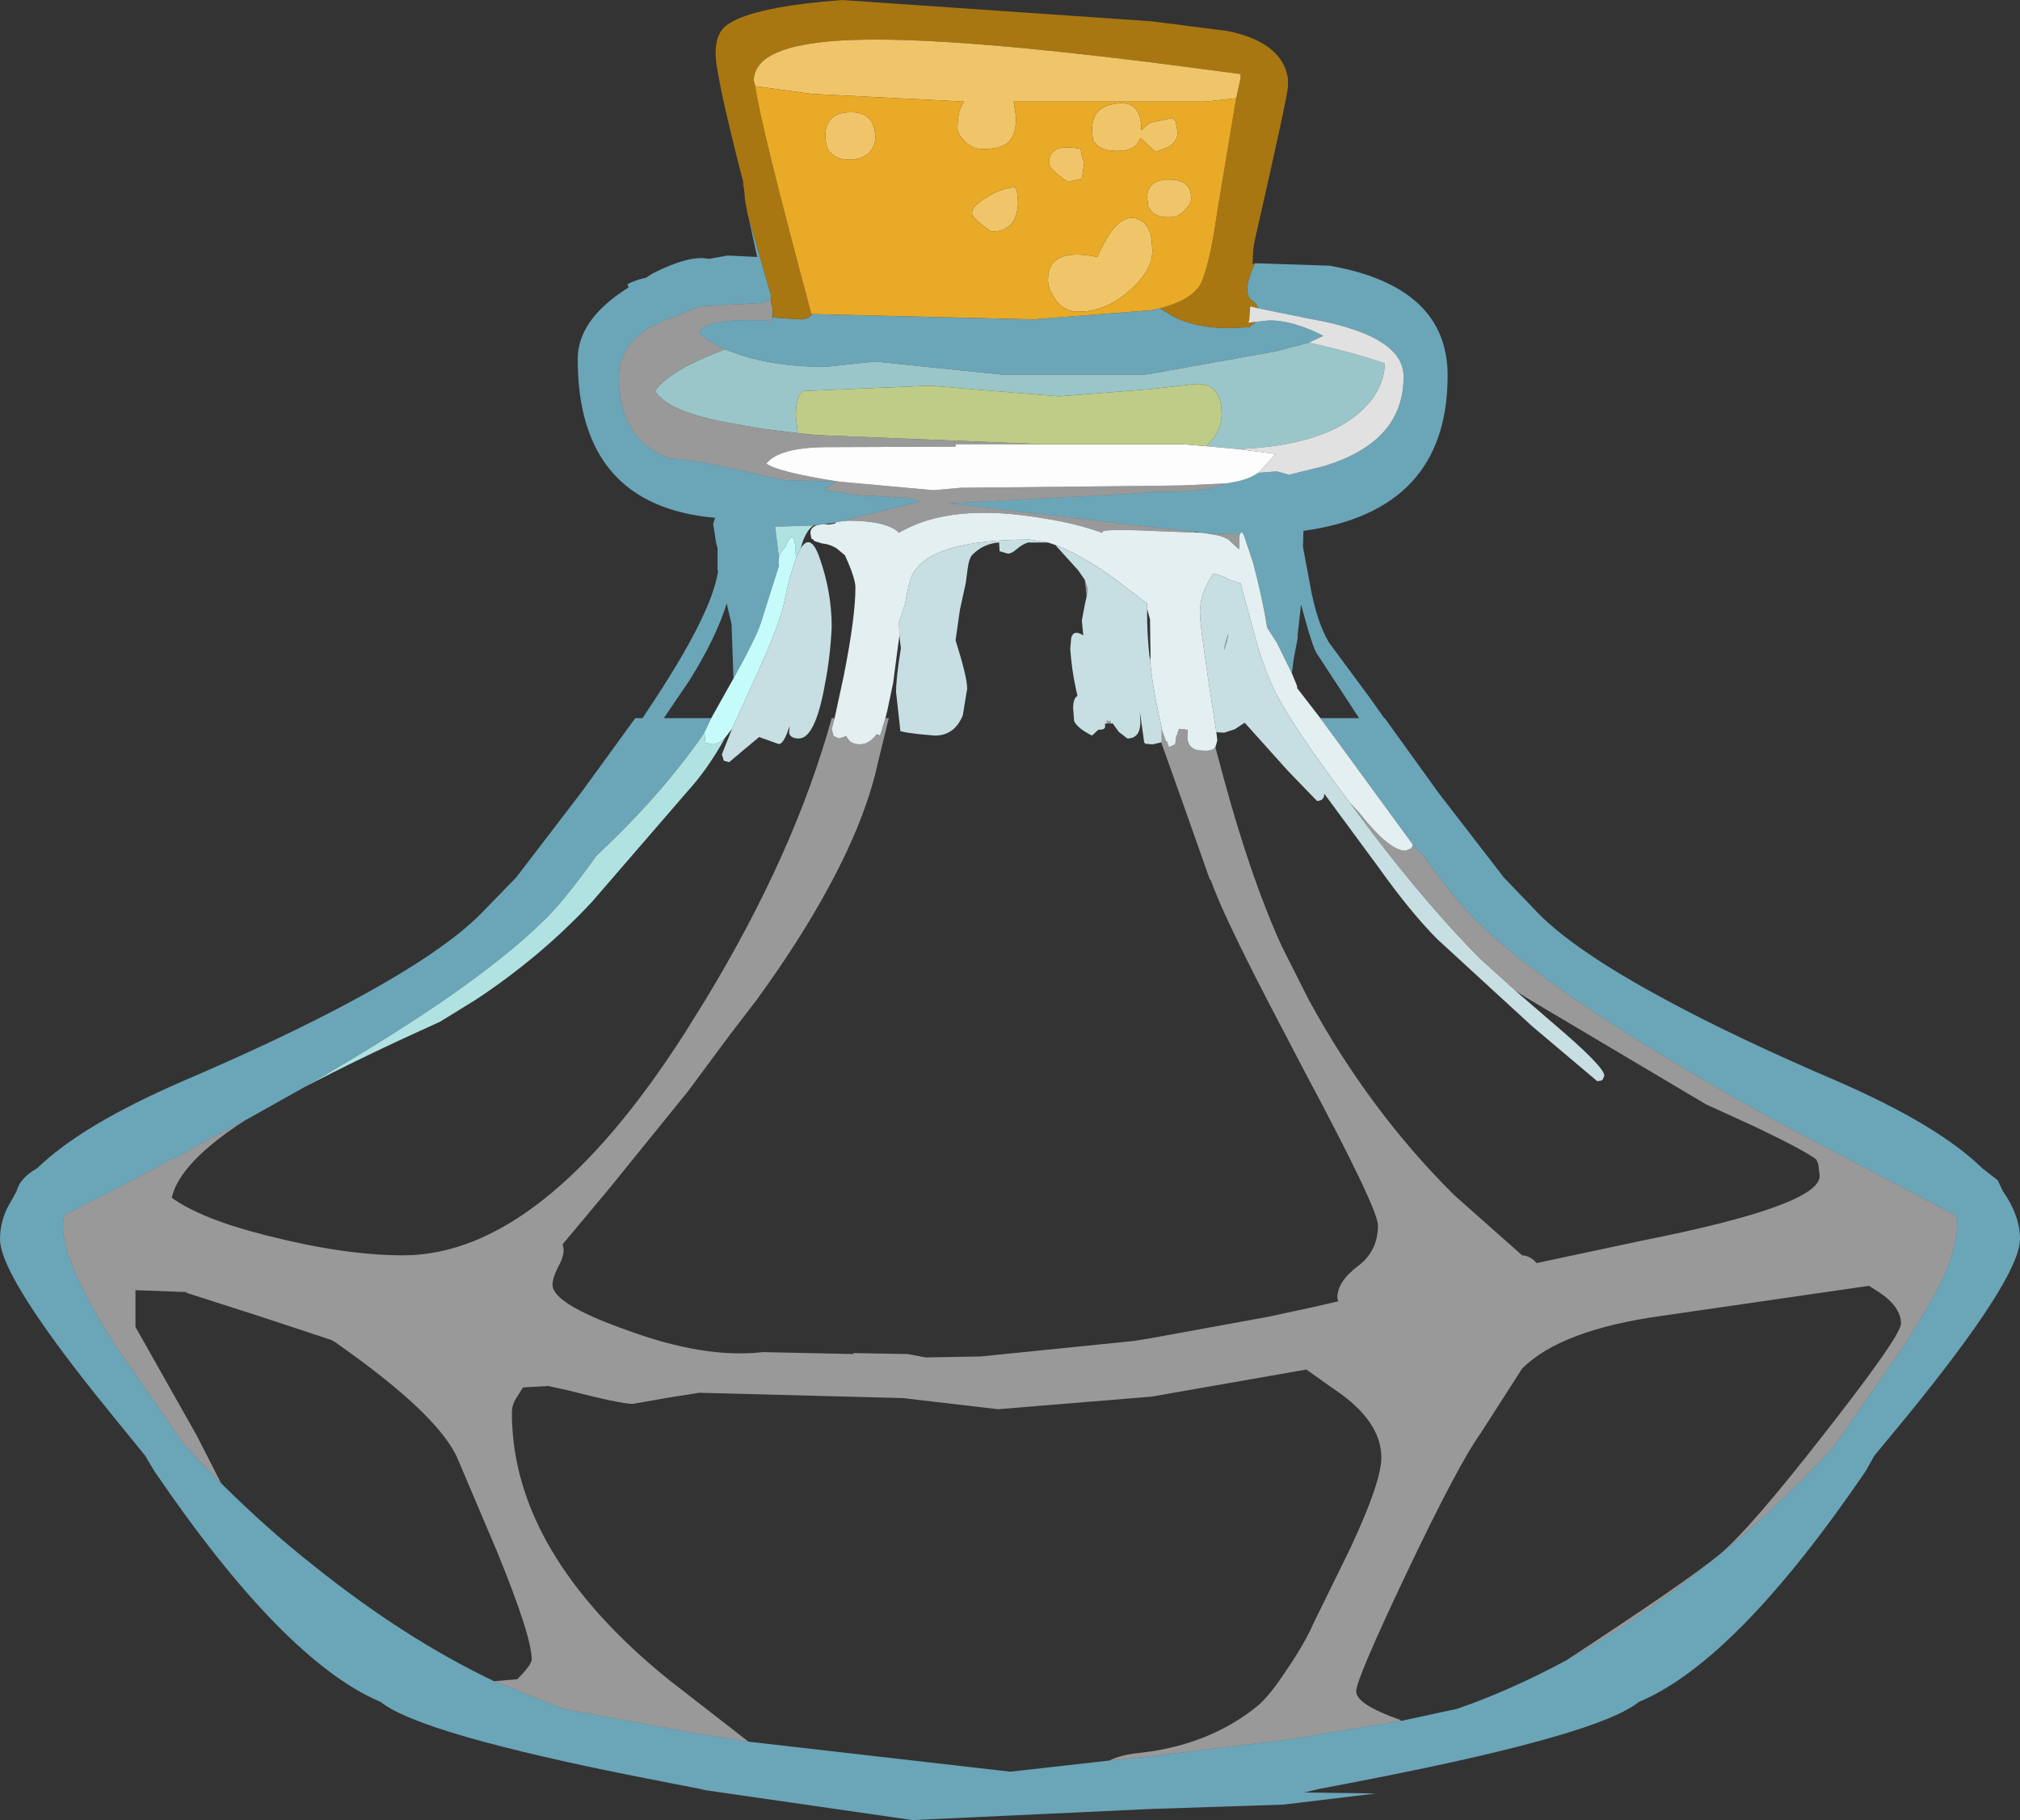 <?xml version="1.0" encoding="UTF-8" standalone="no"?>
<svg xmlns:ffdec="https://www.free-decompiler.com/flash" xmlns:xlink="http://www.w3.org/1999/xlink" ffdec:objectType="frame" height="188.05px" width="208.75px" xmlns="http://www.w3.org/2000/svg">
  <rect width="100%" height="100%" fill="#333333" stroke="none"/>
  <g transform="matrix(1.0, 0.0, 0.0, 1.0, 0.0, 0.0)">
    <use ffdec:characterId="1074" height="188.05" transform="matrix(1.0, 0.0, 0.0, 1.0, 0.0, 0.0)" width="208.75" xlink:href="#shape0"/>
  </g>
  <defs>
    <g id="shape0" transform="matrix(1.0, 0.0, 0.0, 1.0, 0.0, 0.0)">
      <path d="M129.7 27.2 L137.4 27.45 Q149.6 29.6 149.6 38.8 149.6 52.8 134.7 54.85 L134.65 56.5 135.35 60.25 Q136.05 64.25 137.35 66.4 L141.6 72.15 143.05 74.2 143.1 74.2 148.65 81.9 155.4 90.65 159.0 94.4 Q162.85 98.3 172.15 103.3 179.35 107.2 189.85 111.7 200.3 116.25 204.85 120.7 L206.45 121.95 207.0 123.1 Q208.75 125.6 208.75 128.0 208.75 132.05 196.8 146.65 L193.7 150.4 192.8 152.0 Q179.4 171.65 169.35 175.85 165.3 179.15 142.2 183.7 L136.25 184.85 134.8 185.2 142.2 185.3 132.65 186.45 119.0 186.9 94.3 188.05 72.8 184.95 72.45 184.85 66.55 183.7 Q43.45 179.15 39.35 175.85 29.35 171.65 15.95 152.0 L15.0 150.4 11.95 146.65 Q2.9 135.6 0.7 130.6 0.0 129.0 0.0 128.0 0.0 126.45 0.7 124.9 L1.7 123.1 Q1.95 122.3 2.3 121.95 2.85 121.25 3.85 120.7 8.4 116.25 18.9 111.7 29.4 107.2 36.6 103.3 45.85 98.3 49.7 94.4 L53.35 90.65 60.05 81.9 65.65 74.2 66.4 74.2 67.75 72.15 Q73.55 63.3 74.2 59.05 L74.15 58.8 74.15 56.65 74.0 56.05 73.7 54.15 73.9 53.5 Q59.7 52.25 59.7 37.1 59.7 33.0 64.95 29.7 L64.85 29.35 Q65.75 28.9 66.75 28.7 L67.45 28.25 Q71.3 26.3 73.25 26.75 L75.2 26.4 78.25 26.55 77.35 22.45 79.65 30.4 79.65 30.95 78.7 31.3 72.35 31.65 69.5 32.8 Q63.95 34.7 63.95 39.05 63.95 45.2 69.05 47.35 71.9 47.45 78.5 49.05 L79.45 49.3 81.0 49.6 86.45 49.75 85.45 50.35 85.1 50.55 85.25 50.6 87.35 50.95 88.6 51.15 93.85 51.45 95.2 51.8 89.3 53.25 87.05 53.85 86.4 53.95 86.4 54.0 85.15 54.15 84.5 54.25 84.05 54.3 80.75 54.4 80.1 54.4 80.5 57.6 80.45 58.1 80.5 58.45 78.6 64.45 Q78.1 65.95 75.8 70.1 L75.6 64.5 75.1 62.35 Q74.0 65.9 71.25 70.3 L68.6 74.2 73.5 74.2 72.8 75.65 72.8 75.7 Q68.4 82.1 61.65 88.4 58.15 93.3 56.1 95.2 52.45 98.8 45.95 103.3 39.9 107.45 31.5 112.3 L25.25 115.8 Q21.25 117.85 18.1 119.65 L18.1 119.55 14.55 121.5 7.05 125.35 6.6 125.6 6.5 126.6 Q6.5 130.6 12.15 139.35 L19.2 149.5 19.55 149.8 20.7 151.05 22.5 152.9 22.85 153.25 Q27.75 158.1 32.4 161.75 41.75 169.25 51.05 173.7 L58.15 176.55 72.25 179.15 77.35 179.95 104.4 183.05 114.65 181.9 119.0 181.45 132.95 179.75 133.9 179.6 135.25 179.4 136.5 179.15 144.8 177.8 150.6 176.55 Q156.2 174.6 161.85 171.55 169.05 167.55 176.3 161.75 182.7 156.75 189.5 149.5 L196.55 139.35 Q199.5 134.8 201.0 131.6 202.25 128.55 202.25 126.6 L202.15 125.6 187.0 117.65 183.5 115.8 Q170.95 108.85 162.85 103.3 156.3 98.8 152.65 95.2 150.6 93.3 147.1 88.4 L146.0 87.35 146.0 87.25 137.7 75.9 136.45 74.2 140.45 74.2 136.1 67.55 Q135.65 66.95 134.45 62.45 L134.1 65.65 134.1 65.95 133.7 68.05 133.55 69.2 133.5 69.55 131.95 66.4 130.95 64.85 Q130.5 61.95 129.5 58.15 L128.55 55.3 128.55 55.2 128.5 55.2 Q128.25 54.8 128.15 55.2 L124.9 55.15 124.25 55.05 123.55 54.95 119.0 54.45 119.0 50.85 119.0 54.45 118.55 54.4 98.05 52.0 116.3 51.05 119.0 50.85 119.45 50.8 120.75 50.8 Q124.7 50.8 126.5 50.0 L126.6 49.95 126.7 49.95 Q128.8 49.65 129.7 49.05 L130.05 48.85 131.95 48.7 133.2 49.05 136.85 48.15 Q143.25 46.2 144.65 41.7 145.05 40.4 145.05 38.9 145.05 34.6 135.15 32.9 L130.0 31.85 Q129.9 31.4 129.45 31.1 128.9 30.75 128.9 29.95 128.9 28.8 129.7 27.2 M119.0 186.9 L119.0 181.45 119.0 186.9 M128.5 74.75 L128.6 74.65 128.7 74.75 128.5 74.75 M119.9 31.85 L121.15 32.65 Q123.55 33.9 127.05 33.9 L129.1 33.8 129.8 33.25 131.15 33.1 Q133.65 33.1 136.75 34.7 L135.25 35.4 131.85 36.3 119.0 38.6 118.3 38.7 103.5 38.7 90.45 37.35 85.3 37.9 Q79.75 37.9 75.75 36.4 L74.95 36.1 Q73.15 35.3 72.25 34.35 72.7 32.9 79.05 33.1 L79.75 33.25 79.85 31.85 79.85 32.8 82.7 33.0 Q83.5 33.0 83.95 32.45 L106.7 33.0 119.0 32.05 119.0 38.6 119.0 32.05 119.9 31.85" fill="#6ba5b8" fill-rule="evenodd" stroke="none"/>
      <path d="M126.6 49.95 L126.5 50.0 Q124.7 50.8 120.75 50.8 L119.45 50.8 119.0 50.85 116.3 51.05 98.05 52.0 118.55 54.4 119.0 54.45 123.55 54.95 123.35 55.0 122.75 55.0 119.0 54.85 117.9 54.8 Q115.0 54.7 114.05 54.85 L113.9 55.0 113.9 55.05 Q111.3 54.1 108.1 53.6 98.25 51.85 92.9 55.05 91.7 53.8 87.6 53.8 L87.05 53.85 89.3 53.25 95.2 51.8 93.85 51.45 88.6 51.15 87.35 50.95 85.25 50.6 85.1 50.55 85.45 50.35 86.45 49.75 81.0 49.6 79.45 49.3 78.5 49.05 Q71.9 47.45 69.05 47.35 63.95 45.2 63.95 39.05 63.95 34.7 69.5 32.8 L72.35 31.65 78.7 31.3 79.65 30.95 79.75 31.55 79.85 31.85 79.75 33.25 79.05 33.1 Q72.7 32.9 72.25 34.35 73.15 35.3 74.95 36.1 69.15 38.25 67.7 40.4 68.95 42.45 74.85 43.6 L78.8 44.3 82.45 44.75 82.95 44.8 84.4 44.95 107.95 45.9 98.75 45.9 98.75 46.15 85.35 46.2 Q80.45 46.25 79.2 47.9 80.3 48.75 86.6 49.75 L96.45 50.65 99.25 50.4 119.0 50.2 122.25 50.15 126.6 49.95 M124.9 55.15 L128.15 55.2 128.1 55.25 128.05 56.75 127.7 56.45 126.95 55.75 Q126.2 55.3 124.9 55.15 M128.5 55.2 L128.55 55.2 128.55 55.3 128.5 55.2 M146.0 87.35 L147.1 88.4 Q150.6 93.3 152.65 95.2 156.3 98.8 162.85 103.3 170.95 108.85 183.5 115.8 L187.0 117.65 202.15 125.6 202.25 126.6 Q202.25 128.55 201.0 131.6 199.5 134.8 196.55 139.35 L189.5 149.5 Q182.7 156.75 176.3 161.75 169.05 167.55 161.85 171.55 174.25 163.45 177.7 160.6 180.85 158.0 188.7 147.9 196.45 138.0 196.45 136.75 196.45 134.9 193.85 133.3 L193.15 132.85 171.75 135.95 Q161.3 137.4 157.3 141.4 L153.0 148.1 Q150.7 151.3 145.35 162.55 140.15 173.5 140.15 174.75 140.15 176.1 144.7 177.7 L144.8 177.8 136.5 179.15 135.25 179.4 133.9 179.6 132.95 179.75 119.0 181.45 119.0 180.95 119.0 181.45 114.65 181.9 Q115.8 181.3 117.85 181.1 L119.0 180.95 Q125.4 179.95 129.9 176.3 131.15 175.3 132.95 172.55 134.8 169.85 135.7 167.8 L139.55 159.95 Q142.75 153.1 142.75 150.6 142.75 146.75 137.75 143.45 L135.0 141.5 119.0 144.3 119.0 138.25 119.0 144.3 103.15 145.6 93.3 144.45 72.25 143.9 68.8 144.45 65.4 145.05 Q64.15 145.05 58.7 143.65 L56.65 143.2 54.05 143.35 53.35 144.45 Q52.9 145.15 52.9 145.95 52.9 160.4 69.05 173.5 L77.35 179.95 72.25 179.15 58.15 176.55 51.05 173.7 53.45 173.5 Q54.95 172.0 54.95 171.45 54.95 169.05 51.3 160.15 L47.2 150.5 Q45.05 145.95 34.6 138.65 L34.25 138.45 27.3 136.15 19.2 133.55 19.4 133.5 14.0 133.3 14.0 137.1 20.35 148.35 22.85 153.25 22.5 152.9 20.7 151.05 19.55 149.8 19.2 149.5 12.15 139.35 Q6.5 130.6 6.5 126.6 L6.6 125.6 7.05 125.35 14.55 121.5 18.1 119.55 18.1 119.65 Q21.25 117.85 25.25 115.8 18.55 120.15 17.75 123.75 20.8 125.95 27.55 127.65 35.6 129.7 41.65 129.7 56.1 129.7 70.85 106.6 L72.9 103.3 Q82.1 88.15 85.95 74.2 L86.25 74.2 85.95 75.35 86.15 76.05 86.7 76.3 87.45 76.05 87.6 76.3 Q87.95 76.9 88.85 76.9 89.85 76.9 90.6 75.85 L90.95 76.0 91.5 74.2 91.85 74.2 90.75 78.7 Q89.5 84.5 85.75 91.45 82.75 97.05 78.2 103.3 L75.4 106.95 71.1 112.75 63.0 122.75 58.15 128.55 58.25 129.1 Q58.25 129.9 57.65 130.95 57.1 132.05 57.1 132.75 57.1 134.7 64.7 137.4 72.8 140.4 78.85 139.7 L88.25 139.9 88.15 139.8 93.85 139.9 95.65 140.25 101.35 140.15 117.15 138.55 119.0 138.25 131.05 136.05 135.7 135.05 138.3 134.45 138.2 134.1 Q138.2 132.4 140.35 130.8 142.4 129.25 142.4 126.6 142.4 124.9 135.0 111.05 L130.95 103.3 Q126.25 94.2 125.15 91.0 L125.0 90.8 122.3 83.15 120.0 76.7 120.05 76.6 120.05 75.35 120.5 76.6 120.6 76.6 120.8 77.2 121.45 76.9 121.55 76.1 121.6 76.0 121.85 75.3 122.75 75.4 122.75 75.55 Q122.45 77.55 124.3 77.55 125.25 77.65 125.6 77.2 L126.5 80.55 Q129.35 91.0 132.5 97.85 L135.25 103.3 Q141.5 114.75 150.25 123.45 L157.3 129.7 Q158.15 129.75 158.8 130.5 L169.6 128.2 Q188.05 124.55 188.05 121.5 L187.9 120.25 187.7 119.8 Q186.55 118.9 181.55 116.5 L176.3 114.1 158.1 103.3 156.65 102.4 156.6 102.35 152.9 99.0 Q147.65 93.7 141.85 86.1 L139.5 82.95 140.45 83.95 Q143.55 87.9 145.25 87.9 L145.85 87.65 146.0 87.35 M119.0 54.45 L119.0 54.85 119.0 54.45 M119.0 50.2 L119.0 50.85 119.0 50.2 M112.1 59.9 L112.4 60.85 112.3 61.6 112.1 59.9 M114.35 74.5 L114.4 74.45 114.8 74.55 114.8 74.75 114.4 74.75 114.35 74.5 M126.5 67.2 Q126.55 66.5 126.95 65.45 L126.8 66.25 126.5 67.2" fill="#ffffff" fill-opacity="0.498" fill-rule="evenodd" stroke="none"/>
      <path d="M120.05 75.35 L120.05 76.6 120.0 76.7 119.15 76.9 119.0 76.9 118.4 76.85 118.25 76.75 117.8 73.55 117.85 74.7 Q117.8 76.3 116.5 76.3 L115.6 75.6 115.0 74.75 114.85 74.55 114.8 74.55 114.4 74.45 114.35 74.5 114.2 74.7 114.2 74.75 114.2 75.1 Q114.2 75.4 113.5 75.4 L112.85 76.0 Q111.35 75.25 111.0 74.5 L110.9 73.15 Q110.9 72.15 111.35 71.9 L111.2 71.25 Q110.75 69.2 110.6 67.05 L110.7 65.9 Q110.95 65.0 111.95 65.65 L111.8 64.1 112.1 62.5 112.3 61.6 112.4 60.85 112.1 59.9 111.4 58.9 109.05 56.3 Q111.5 57.2 115.0 59.65 L118.55 62.35 118.55 62.9 Q118.5 65.45 118.85 68.35 L119.0 69.6 119.0 76.9 119.0 69.6 Q119.35 72.25 120.05 75.15 L120.05 75.35 M156.65 102.4 L160.65 105.85 Q165.65 110.1 165.8 111.1 L165.65 111.5 Q165.55 111.7 165.05 111.7 L158.3 106.0 148.55 97.05 Q145.8 94.3 142.45 89.6 L136.85 82.0 Q136.85 82.75 136.1 82.75 L133.1 79.65 128.7 74.75 128.6 74.65 128.5 74.75 127.6 75.35 126.5 75.7 125.7 75.65 Q124.0 64.85 124.0 63.3 124.0 61.25 125.4 59.25 126.4 59.5 127.05 59.9 L128.15 60.25 128.2 60.25 129.7 65.8 Q130.85 69.95 132.35 72.55 134.3 76.0 139.5 82.95 L141.85 86.1 Q147.65 93.7 152.9 99.0 L156.6 102.35 156.65 102.4 M108.3 56.05 L106.25 56.05 Q105.7 56.2 105.05 56.75 104.55 57.2 104.15 57.2 L103.3 56.95 103.25 56.05 Q101.7 56.15 100.55 57.25 100.15 57.6 100.0 58.75 L99.8 60.25 99.2 63.0 98.75 66.15 Q99.95 69.95 99.95 71.15 L99.5 73.9 Q98.65 76.0 96.6 76.0 L94.95 75.85 93.8 75.7 93.05 75.55 92.6 71.5 Q92.6 70.1 93.1 66.95 L93.0 66.2 92.95 65.65 92.9 64.3 93.55 62.35 Q93.9 60.1 94.3 59.35 96.2 55.75 106.45 55.75 L108.3 56.05 M82.25 57.7 L82.75 56.65 Q83.75 55.05 84.65 57.5 85.95 61.1 85.95 64.8 85.8 67.9 85.25 70.7 84.25 76.3 82.55 76.3 81.7 76.3 81.55 75.75 L81.6 75.0 Q80.95 77.05 80.4 76.85 L78.45 76.15 76.95 77.4 75.35 78.75 74.8 78.6 74.6 77.95 75.65 75.3 77.45 71.35 Q80.5 64.8 81.05 62.2 81.65 59.25 82.25 57.7 M126.5 67.2 L126.8 66.25 126.95 65.45 Q126.55 66.5 126.5 67.2" fill="#c7dfe2" fill-rule="evenodd" stroke="none"/>
      <path d="M77.35 22.45 L77.25 22.1 77.0 20.7 76.9 19.6 76.8 19.0 76.8 18.8 Q73.95 7.75 73.95 5.5 73.95 3.2 75.4 2.4 78.05 0.7 87.0 0.0 L119.0 2.2 126.85 3.2 Q132.5 4.35 133.1 8.1 L133.1 8.9 Q133.1 9.8 129.7 24.7 129.45 25.75 129.45 27.3 L129.7 27.2 Q128.9 28.8 128.9 29.95 128.9 30.75 129.45 31.1 129.9 31.4 130.0 31.85 L129.2 31.65 129.1 33.0 129.0 33.35 129.8 33.25 129.1 33.8 127.05 33.9 Q123.55 33.9 121.15 32.65 L119.9 31.85 Q122.75 31.1 123.75 29.8 L123.85 29.7 124.0 29.5 Q125.0 27.55 125.8 21.85 L127.75 10.15 128.2 8.1 128.2 7.75 128.2 7.65 119.0 6.45 119.0 2.2 119.0 6.45 Q98.95 3.95 89.4 4.1 77.9 4.25 77.9 8.35 L78.05 8.9 Q78.5 12.55 83.85 32.45 L83.95 32.45 Q83.5 33.0 82.7 33.0 L79.85 32.8 79.85 31.85 79.75 31.55 79.65 30.95 79.65 30.4 77.35 22.45" fill="#a87711" fill-rule="evenodd" stroke="none"/>
      <path d="M119.0 6.45 L128.2 7.65 128.2 7.75 128.2 8.1 127.75 10.15 124.55 10.5 119.0 10.5 119.0 6.45 119.0 10.5 104.75 10.5 105.0 12.1 Q105.0 13.8 104.4 14.45 103.75 15.4 101.6 15.4 100.35 15.4 99.55 14.45 98.95 13.8 98.95 13.2 98.95 11.4 99.65 10.5 L83.85 9.7 78.05 8.9 77.9 8.35 Q77.9 4.25 89.4 4.1 98.95 3.95 119.0 6.45 M119.0 12.65 L121.15 12.2 121.5 12.55 121.7 13.65 Q121.7 14.6 120.8 15.15 L119.45 15.7 119.0 15.3 119.0 12.65 119.0 15.3 117.85 14.25 Q117.4 15.6 115.45 15.6 113.5 15.6 112.95 14.45 L112.85 13.45 Q112.85 10.95 115.45 10.7 117.95 10.35 117.95 13.45 L118.75 12.75 119.0 12.65 M119.0 26.8 Q118.6 28.35 116.8 29.95 114.3 32.2 111.5 32.2 109.75 32.2 108.85 30.6 108.3 29.7 108.3 28.9 108.3 25.5 113.4 26.55 115.35 22.1 117.3 22.55 118.7 22.9 119.0 24.7 L119.1 25.95 119.0 26.8 119.0 24.7 119.0 26.8 M119.0 21.85 L118.65 21.3 118.55 20.4 Q118.55 19.55 119.0 19.15 119.55 18.55 120.8 18.55 123.1 18.55 123.1 20.5 123.1 21.05 122.5 21.65 121.85 22.45 120.8 22.45 119.6 22.45 119.0 21.85 L119.0 19.15 119.0 21.85 M108.4 16.85 Q108.4 14.7 111.7 15.4 111.7 15.95 112.05 16.85 L111.8 18.45 110.35 18.8 Q108.4 17.45 108.4 16.85 M102.4 23.9 Q100.45 22.55 100.45 22.0 100.45 21.3 101.8 20.5 103.3 19.45 104.9 19.35 L105.1 19.8 105.2 20.85 Q105.2 22.2 104.55 23.1 103.75 24.0 102.4 23.9 M87.8 16.5 Q86.2 16.5 85.55 15.4 85.3 14.8 85.3 14.0 85.3 11.6 87.95 11.6 90.45 11.6 90.45 14.25 90.45 15.15 89.75 15.85 88.95 16.5 87.8 16.5" fill="#f0c56a" fill-rule="evenodd" stroke="none"/>
      <path d="M119.0 10.5 L124.55 10.5 127.75 10.15 125.8 21.85 Q125.0 27.55 124.0 29.5 L123.85 29.7 123.75 29.8 Q122.75 31.1 119.9 31.85 L119.0 32.05 106.7 33.0 83.95 32.45 83.85 32.45 Q78.5 12.55 78.05 8.9 L83.85 9.7 99.65 10.5 Q98.95 11.4 98.95 13.2 98.95 13.8 99.55 14.45 100.35 15.4 101.6 15.4 103.75 15.4 104.4 14.45 105.0 13.8 105.0 12.1 L104.75 10.5 119.0 10.5 119.0 12.65 119.0 10.5 M119.0 15.3 L119.45 15.7 120.8 15.15 Q121.7 14.6 121.7 13.65 L121.5 12.55 121.15 12.2 119.0 12.65 118.75 12.75 117.95 13.45 Q117.95 10.35 115.45 10.7 112.85 10.95 112.85 13.45 L112.95 14.45 Q113.5 15.6 115.45 15.6 117.4 15.6 117.85 14.25 L119.0 15.3 119.0 19.15 119.0 15.3 M119.0 26.8 L119.0 32.05 119.0 26.8 119.1 25.95 119.0 24.7 Q118.7 22.9 117.3 22.55 115.35 22.1 113.4 26.55 108.3 25.5 108.3 28.9 108.3 29.7 108.85 30.6 109.75 32.2 111.5 32.2 114.3 32.2 116.8 29.95 118.6 28.35 119.0 26.8 M119.0 21.85 L119.0 24.7 119.0 21.85 Q119.6 22.45 120.8 22.45 121.85 22.45 122.5 21.65 123.1 21.05 123.1 20.5 123.1 18.55 120.8 18.55 119.55 18.55 119.0 19.15 118.55 19.55 118.55 20.4 L118.65 21.3 119.0 21.85 M87.8 16.5 Q88.95 16.5 89.75 15.85 90.45 15.15 90.45 14.25 90.45 11.6 87.95 11.6 85.3 11.6 85.3 14.0 85.3 14.8 85.55 15.4 86.2 16.5 87.8 16.5 M102.4 23.9 Q103.75 24.0 104.55 23.1 105.2 22.2 105.2 20.85 L105.1 19.8 104.9 19.35 Q103.3 19.45 101.8 20.5 100.45 21.3 100.45 22.0 100.45 22.55 102.4 23.9 M108.4 16.85 Q108.4 17.45 110.35 18.8 L111.8 18.45 112.05 16.85 Q111.7 15.95 111.7 15.4 108.4 14.7 108.4 16.85" fill="#e9aa27" fill-rule="evenodd" stroke="none"/>
      <path d="M119.0 38.6 L131.85 36.3 135.25 35.4 Q139.8 36.4 143.1 37.55 143.1 39.55 141.65 41.45 L140.8 42.35 Q136.9 46.05 127.95 46.4 L124.65 46.1 Q126.25 44.6 126.25 42.8 126.25 39.4 123.3 39.7 L119.0 40.2 119.0 38.6 119.0 40.2 109.45 40.95 96.1 39.85 83.05 40.4 Q82.25 40.75 82.25 43.0 L82.45 44.75 78.8 44.3 74.85 43.6 Q68.95 42.45 67.7 40.4 69.15 38.25 74.95 36.1 L75.75 36.4 Q79.75 37.9 85.3 37.9 L90.45 37.35 103.5 38.7 118.3 38.7 119.0 38.6" fill="#9ac6c9" fill-rule="evenodd" stroke="none"/>
      <path d="M130.0 31.85 L135.15 32.9 Q145.05 34.6 145.05 38.9 145.05 40.4 144.65 41.7 143.25 46.2 136.85 48.15 L133.2 49.05 131.95 48.7 130.05 48.85 131.85 46.9 127.95 46.4 Q136.9 46.05 140.8 42.35 L141.65 41.45 Q143.1 39.55 143.1 37.55 139.8 36.4 135.25 35.4 L136.75 34.7 Q133.65 33.1 131.15 33.1 L129.8 33.25 129.0 33.35 129.1 33.0 129.2 31.65 130.0 31.85" fill="#ffffff" fill-opacity="0.855" fill-rule="evenodd" stroke="none"/>
      <path d="M130.05 48.85 L129.7 49.05 Q128.8 49.65 126.7 49.95 L126.6 49.95 122.25 50.15 119.0 50.2 119.0 45.9 119.0 50.2 99.25 50.4 96.45 50.65 86.6 49.75 Q80.3 48.75 79.2 47.9 80.45 46.25 85.35 46.2 L98.75 46.15 98.75 45.9 107.95 45.9 119.0 45.9 122.25 45.9 124.65 46.1 127.95 46.4 131.85 46.9 130.05 48.85" fill="#ffffff" fill-opacity="0.988" fill-rule="evenodd" stroke="none"/>
      <path d="M119.0 40.2 L123.3 39.7 Q126.25 39.4 126.25 42.8 126.25 44.6 124.65 46.1 L122.25 45.9 119.0 45.9 107.95 45.9 84.4 44.95 82.95 44.8 82.45 44.75 82.25 43.0 Q82.25 40.75 83.05 40.4 L96.1 39.85 109.45 40.95 119.0 40.2 119.0 45.9 119.0 40.2" fill="#becc88" fill-rule="evenodd" stroke="none"/>
      <path d="M124.25 55.05 L124.9 55.15 Q126.2 55.3 126.95 55.75 L127.7 56.45 128.05 56.75 128.1 55.25 128.15 55.2 Q128.25 54.8 128.5 55.2 L128.55 55.3 129.5 58.15 Q130.5 61.95 130.95 64.85 L131.95 66.4 133.5 69.55 134.05 70.9 134.05 71.1 136.45 74.2 137.7 75.9 146.0 87.25 146.0 87.35 145.85 87.65 145.25 87.9 Q143.55 87.9 140.45 83.95 L139.5 82.95 Q134.3 76.0 132.35 72.55 130.85 69.95 129.7 65.8 L128.2 60.25 128.15 60.25 127.05 59.9 Q126.4 59.5 125.4 59.25 124.0 61.25 124.0 63.3 124.0 64.85 125.7 75.65 L125.8 76.5 125.6 77.2 Q125.25 77.65 124.3 77.55 122.45 77.55 122.75 75.55 L122.75 75.4 121.85 75.3 121.6 76.0 121.55 76.1 121.45 76.9 120.8 77.2 120.6 76.6 120.5 76.6 120.05 75.35 120.05 75.15 Q119.35 72.25 119.0 69.6 L118.85 68.35 118.85 68.2 118.9 67.8 118.85 64.5 118.85 64.0 118.75 63.65 118.55 62.9 118.55 62.35 115.0 59.65 Q111.5 57.2 109.05 56.3 L108.3 56.05 106.45 55.75 Q96.2 55.75 94.3 59.35 93.9 60.1 93.55 62.35 L92.9 64.3 92.95 65.65 92.7 67.5 92.3 70.55 91.7 73.4 91.5 74.2 90.95 76.0 90.6 75.85 Q89.85 76.9 88.85 76.9 87.95 76.9 87.6 76.3 L87.45 76.05 86.7 76.3 86.15 76.05 85.95 75.35 86.25 74.2 87.2 69.8 Q88.4 63.75 88.4 60.7 88.4 59.75 87.35 57.45 L87.35 57.4 86.45 56.65 Q85.7 56.2 84.95 56.15 L84.15 55.9 84.05 55.75 83.85 55.65 83.75 55.1 Q83.75 54.45 84.5 54.25 L85.15 54.15 85.65 54.2 86.25 54.1 86.4 54.0 86.4 53.95 87.05 53.85 87.6 53.8 Q91.7 53.8 92.9 55.05 98.25 51.85 108.1 53.6 111.3 54.1 113.9 55.05 L113.9 55.0 114.05 54.85 Q115.0 54.7 117.9 54.8 L119.0 54.85 119.0 69.6 119.0 54.85 122.75 55.0 123.35 55.0 124.25 55.05" fill="#e3eff0" fill-rule="evenodd" stroke="none"/>
      <path d="M31.5 112.3 Q39.9 107.45 45.95 103.3 52.45 98.8 56.1 95.2 58.15 93.3 61.65 88.4 68.4 82.1 72.8 75.7 L72.9 76.75 73.7 76.9 Q74.25 76.9 74.95 76.2 73.15 79.45 71.1 81.7 L61.2 93.15 Q55.9 98.85 49.15 103.3 L45.5 105.55 Q37.2 109.3 31.5 112.3 M80.5 57.6 L80.1 54.4 80.75 54.4 84.05 54.3 Q83.2 54.9 82.75 56.65 L82.25 57.7 Q82.2 53.95 81.15 56.55 80.65 56.95 80.5 57.6" fill="#c6ffff" fill-opacity="0.859" fill-rule="evenodd" stroke="none"/>
      <path d="M72.8 75.7 L72.8 75.65 73.5 74.2 75.35 70.9 75.8 70.1 Q78.1 65.95 78.6 64.45 L80.5 58.45 80.45 58.1 80.5 57.6 Q80.65 56.95 81.15 56.55 82.2 53.95 82.25 57.7 81.65 59.25 81.05 62.2 80.5 64.8 77.45 71.35 L75.65 75.3 74.95 76.2 Q74.25 76.9 73.7 76.9 L72.9 76.75 72.8 75.7" fill="#c6fbfb" fill-rule="evenodd" stroke="none"/>
      <path d="M114.2 74.75 L114.2 74.7 114.35 74.5 114.4 74.75 114.2 74.75 M114.8 74.55 L114.85 74.55 115.0 74.75 114.8 74.75 114.8 74.55" fill="#daffff" fill-rule="evenodd" stroke="none"/>
    </g>
  </defs>
</svg>
